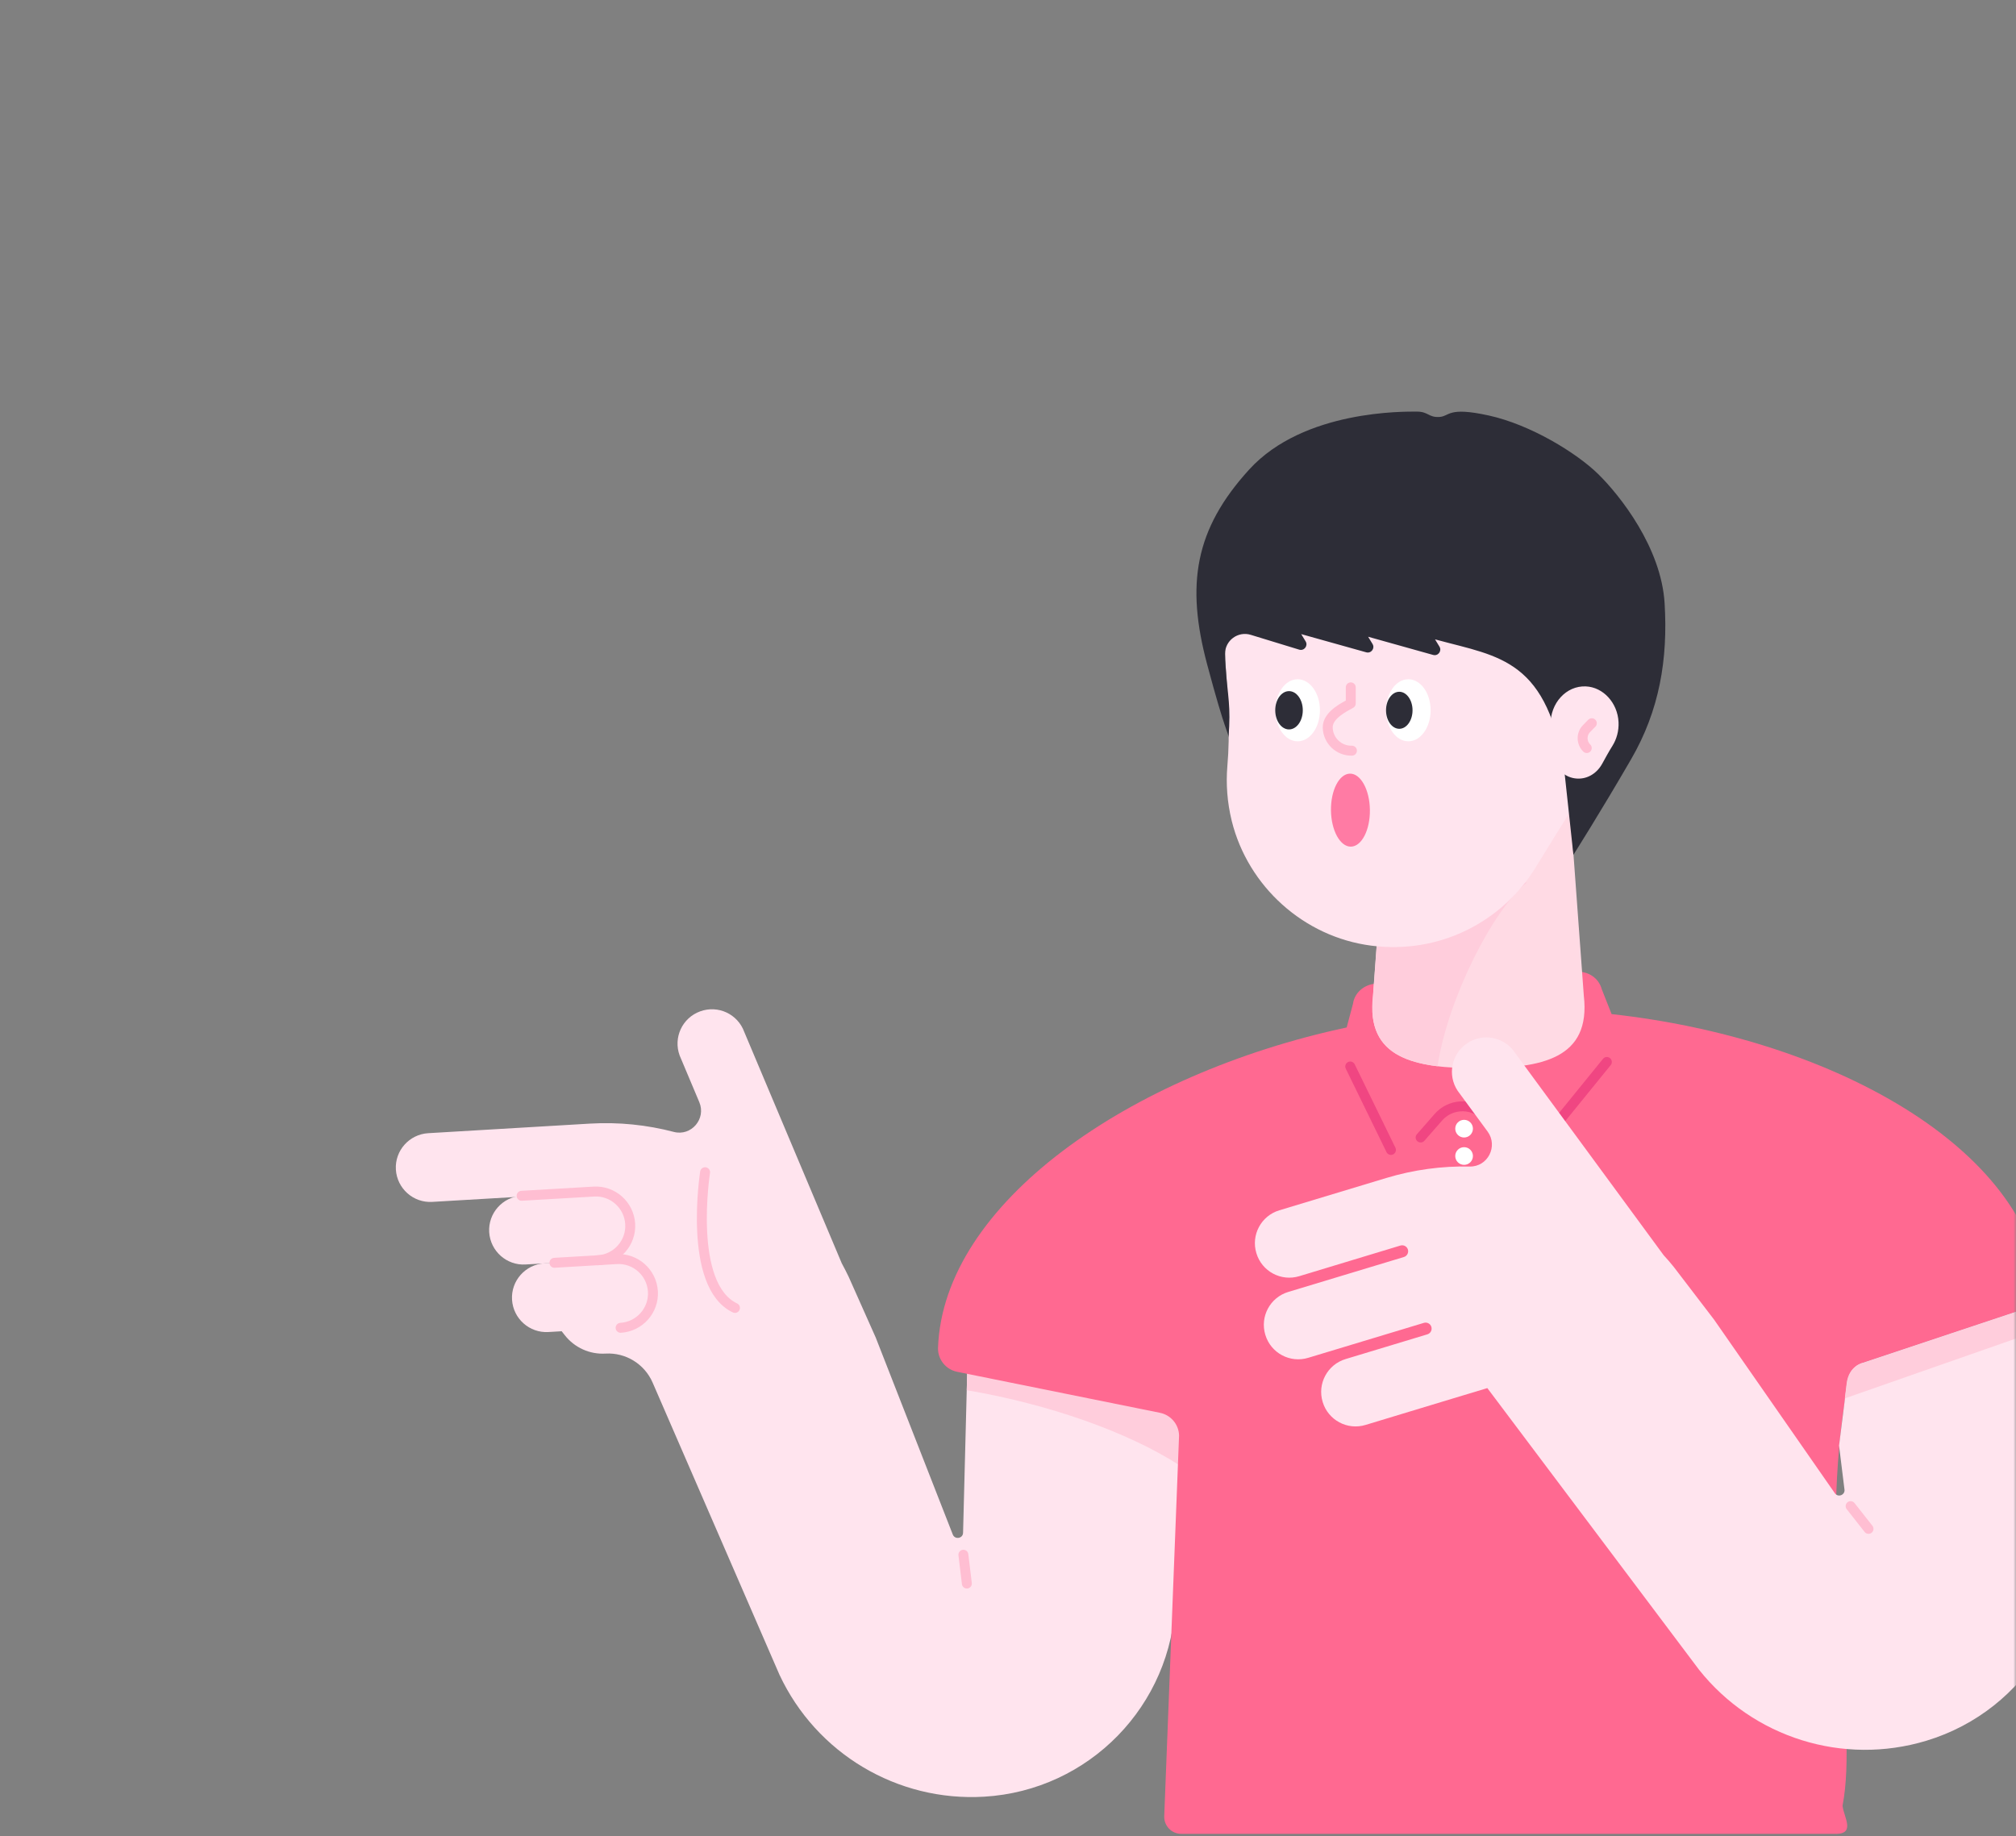 <svg width="382" height="348" viewBox="0 0 382 348" fill="none" xmlns="http://www.w3.org/2000/svg">
<rect x="0" y="0" width="382" height="348" fill="#808080" stroke="none"/>
<mask id="mask0" mask-type="alpha" maskUnits="userSpaceOnUse" x="0" y="0" width="382" height="348">
<path d="M382 324C382 337.255 371.255 348 358 348L24 348C10.745 348 2.95782e-05 337.255 2.84194e-05 324L2.19259e-06 24C1.03382e-06 10.745 10.745 1.93855e-06 24 7.79773e-07L358 -2.84194e-05C371.255 -2.95782e-05 382 10.745 382 24L382 324Z" fill="#F04682"/>
</mask>
<g mask="url(#mask0)">
<path d="M106.67 226.304L81.91 227.76C78.322 227.979 75.231 225.228 75.012 221.639C74.793 218.051 77.544 214.961 81.133 214.742L111.794 212.927C117.236 212.608 122.599 213.167 127.683 214.502C130.992 215.36 133.843 212.01 132.507 208.86L128.779 200.009C127.543 196.62 129.278 192.892 132.667 191.656C136.056 190.42 139.784 192.154 141.02 195.543L159.501 239.402C159.959 240.24 160.398 241.097 160.816 241.974L165.94 253.477L180.553 290.837C180.991 291.814 182.467 291.535 182.487 290.458L183.483 251.703L224.332 254.833L222.737 303.257C222.079 323.173 206.37 339.301 186.474 340.477C170.027 341.454 154.676 332.284 147.699 317.372L123.656 261.99C122.121 258.481 118.572 256.288 114.745 256.507C111.754 256.687 108.883 255.391 107.029 253.038L102.883 247.755L110.458 242.114L106.67 226.304Z" fill="#FFE4EE"/>
<path d="M113.269 238.824L99.593 239.621C96.005 239.841 92.915 237.089 92.695 233.501C92.476 229.913 95.227 226.822 98.816 226.603L112.492 225.806C116.08 225.586 119.17 228.338 119.389 231.926C119.609 235.514 116.878 238.605 113.269 238.824Z" fill="#FFE4EE"/>
<path d="M117.596 251.623L103.92 252.42C100.332 252.639 97.242 249.888 97.022 246.3C96.803 242.711 99.554 239.621 103.143 239.402L116.819 238.605C120.407 238.385 123.497 241.136 123.716 244.725C123.936 248.333 121.185 251.423 117.596 251.623Z" fill="#FFE4EE"/>
<path d="M98.837 226.603L112.513 225.806C116.101 225.586 119.191 228.338 119.411 231.926C119.63 235.514 116.879 238.605 113.29 238.824" stroke="#FFBED2" stroke-width="1.884" stroke-miterlimit="10" stroke-linecap="round" stroke-linejoin="round"/>
<path d="M105.056 239.302L116.819 238.605C120.407 238.385 123.497 241.136 123.716 244.725C123.936 248.313 121.185 251.403 117.596 251.623" stroke="#FFBED2" stroke-width="1.884" stroke-miterlimit="10" stroke-linecap="round" stroke-linejoin="round"/>
<path d="M133.604 222.137C133.604 222.137 130.235 243.588 139.266 247.854" stroke="#FFBED2" stroke-width="1.884" stroke-miterlimit="10" stroke-linecap="round" stroke-linejoin="round"/>
<path d="M183.503 251.704L224.352 254.834L223.594 277.74C213.746 271.36 198.615 266.057 183.184 263.446L183.503 251.704Z" fill="#FFCDDC"/>
<path d="M182.547 294.625L183.205 300.087" stroke="#FFBED2" stroke-width="1.884" stroke-miterlimit="10" stroke-linecap="round" stroke-linejoin="round"/>
<path d="M223.415 272.017C223.355 269.924 221.86 268.15 219.807 267.731L181.35 259.956C179.197 259.517 177.662 257.584 177.742 255.391C178.719 228.098 213.906 203.537 255.173 194.706L256.369 190.22C256.648 188.147 258.462 186.552 260.675 186.412L298.773 184.16C300.986 184.02 302.959 185.396 303.498 187.429L305.371 192.174C346.34 196.699 382.663 216.655 386.73 243.09C387.069 245.243 385.773 247.336 383.7 248.034L352.998 258.261C351.324 258.82 350.167 260.295 349.968 261.989L349.629 265.079C344.526 297.555 352.261 326.063 349.131 342.191C349.37 344.424 351.842 347.793 347.317 347.514H223.814C222 347.514 220.544 345.999 220.604 344.185L223.415 272.017Z" fill="#FF6991"/>
<path d="M277.421 215.559C278.346 215.559 279.096 214.809 279.096 213.884C279.096 212.959 278.346 212.209 277.421 212.209C276.496 212.209 275.746 212.959 275.746 213.884C275.746 214.809 276.496 215.559 277.421 215.559Z" fill="white"/>
<path d="M277.421 220.742C278.346 220.742 279.096 219.992 279.096 219.067C279.096 218.142 278.346 217.393 277.421 217.393C276.496 217.393 275.746 218.142 275.746 219.067C275.746 219.992 276.496 220.742 277.421 220.742Z" fill="white"/>
<path d="M255.85 202.103L263.565 217.912" stroke="#F04682" stroke-width="1.884" stroke-miterlimit="10" stroke-linecap="round" stroke-linejoin="round"/>
<path d="M269.188 215.558L272.557 211.71C274.77 209.199 278.597 208.939 281.109 211.152L288.545 217.671C289.363 218.409 290.639 218.309 291.316 217.452L304.474 201.244" stroke="#F04682" stroke-width="1.884" stroke-miterlimit="10" stroke-linecap="round" stroke-linejoin="round"/>
<path d="M297.058 147.039H263.207L260.157 188.685C258.761 200.626 268.111 202.44 280.132 202.44C292.154 202.44 301.484 200.626 300.108 188.685L297.058 147.039Z" fill="#FFDAE4"/>
<path d="M289.322 167.234C282.922 172.318 274.27 189.383 272.396 202.062C265.379 201.205 260.434 198.653 260.056 191.815C260.076 190.519 260.096 189.482 260.155 188.924C260.155 188.844 260.175 188.765 260.175 188.705L261.67 168.251L289.322 167.234Z" fill="#FFCDDC"/>
<path d="M232.146 123.993C231.867 101.884 250.108 83.862 272.476 84.659C292.312 85.377 308.74 101.505 309.856 121.301C310.354 130.412 307.723 138.865 302.898 145.723C298.632 151.803 294.824 158.163 290.917 164.483C284.677 174.57 272.895 180.91 259.777 179.195C247.078 177.541 236.492 168.011 233.402 155.591C232.525 152.023 232.286 148.514 232.565 145.185C233.123 138.865 232.684 132.525 232.246 126.206C232.186 125.488 232.146 124.73 232.146 123.993Z" fill="#FFE4EE"/>
<path d="M298.134 161.991C298.134 161.991 303.218 153.977 309.039 143.929C314.461 134.599 316.056 124.931 315.418 114.325C314.78 103.739 306.946 93.871 302.819 89.823C298.692 85.796 290 80.474 282.105 78.739C274.211 77.005 274.749 78.918 272.696 79.018C270.662 79.118 270.662 78.001 268.469 78.001C266.276 78.001 247.058 77.623 236.711 88.966C226.365 100.31 224.69 110.776 228.737 125.907C232.246 139.065 232.764 138.786 232.784 139.743C233.262 133.623 232.645 132.307 232.226 126.187C232.166 125.449 232.146 124.711 232.126 123.954C232.126 123.934 232.126 123.914 232.126 123.914C232.106 121.382 234.578 119.548 237.01 120.305L246.201 123.116C247.138 123.376 247.895 122.359 247.397 121.541L246.56 120.166L258.88 123.615C259.817 123.874 260.575 122.857 260.076 122.04L259.239 120.664L271.559 124.113C272.496 124.372 273.254 123.356 272.755 122.538L271.918 121.163L272.377 121.282C284.099 124.472 293.469 124.871 296.519 147" fill="#2D2D37"/>
<path d="M293.808 137.311C293.749 133.244 296.779 129.914 300.487 130.074C303.776 130.213 306.508 133.184 306.687 136.832C306.767 138.507 306.328 140.062 305.531 141.338C304.833 142.454 304.195 143.63 303.557 144.787C302.52 146.641 300.567 147.817 298.394 147.498C296.281 147.199 294.526 145.425 294.008 143.152C293.868 142.494 293.828 141.856 293.868 141.238C293.968 140.082 293.888 138.905 293.808 137.749C293.808 137.59 293.808 137.45 293.808 137.311Z" fill="#FFE4EE"/>
<path d="M245.882 140.481C248.216 140.481 250.108 137.848 250.108 134.6C250.108 131.352 248.216 128.719 245.882 128.719C243.548 128.719 241.655 131.352 241.655 134.6C241.655 137.848 243.548 140.481 245.882 140.481Z" fill="white"/>
<path d="M266.855 140.481C269.189 140.481 271.081 137.848 271.081 134.6C271.081 131.352 269.189 128.719 266.855 128.719C264.521 128.719 262.629 131.352 262.629 134.6C262.629 137.848 264.521 140.481 266.855 140.481Z" fill="white"/>
<path d="M244.247 138.227C245.69 138.227 246.859 136.603 246.859 134.599C246.859 132.595 245.69 130.971 244.247 130.971C242.805 130.971 241.636 132.595 241.636 134.599C241.636 136.603 242.805 138.227 244.247 138.227Z" fill="#2D2D37"/>
<path d="M265.141 138.108C266.528 138.108 267.653 136.537 267.653 134.6C267.653 132.662 266.528 131.091 265.141 131.091C263.753 131.091 262.629 132.662 262.629 134.6C262.629 136.537 263.753 138.108 265.141 138.108Z" fill="#2D2D37"/>
<path d="M255.971 160.44C258.007 160.415 259.62 157.297 259.573 153.477C259.525 149.657 257.836 146.58 255.799 146.606C253.763 146.631 252.15 149.748 252.197 153.568C252.245 157.389 253.934 160.465 255.971 160.44Z" fill="#FF7BA4"/>
<path d="M301.623 137.051L300.626 138.068C299.61 139.104 299.65 140.759 300.666 141.756" stroke="#FFBED2" stroke-width="1.884" stroke-miterlimit="10" stroke-linecap="round" stroke-linejoin="round"/>
<path d="M256.169 142.255C253.697 142.315 251.643 140.361 251.584 137.889C251.524 135.417 254.993 133.882 255.949 133.304V130.254" stroke="#FFBED2" stroke-width="1.884" stroke-miterlimit="10" stroke-linecap="round" stroke-linejoin="round"/>
<path d="M348.472 273.951L349.489 282.185C349.708 283.241 348.353 283.859 347.695 283.002L324.788 250.068L317.133 240.06C316.535 239.303 315.897 238.585 315.239 237.867L287.07 199.511C285.076 196.5 281.029 195.683 278.039 197.677C275.028 199.67 274.211 203.717 276.205 206.708L281.886 214.443C283.9 217.194 281.926 221.121 278.497 221.061C273.234 220.942 267.891 221.66 262.668 223.234L242.413 229.355C238.964 230.391 237.011 234.04 238.067 237.489C239.104 240.938 242.752 242.891 246.201 241.835L265.36 236.033C265.958 235.854 266.595 236.193 266.775 236.791C266.954 237.389 266.615 238.027 266.017 238.206L244.108 244.825C240.659 245.862 238.705 249.51 239.762 252.959C240.798 256.408 244.447 258.361 247.896 257.305L269.805 250.686C270.403 250.507 271.041 250.846 271.221 251.444C271.4 252.042 271.061 252.68 270.463 252.859L254.973 257.544C251.524 258.581 249.57 262.229 250.627 265.678C251.663 269.127 255.312 271.081 258.761 270.024L275.347 265L281.826 263.046L321.938 316.415C332.185 329.313 349.27 334.636 365.019 329.872C384.078 324.11 395.621 304.772 391.633 285.255L383.719 248.035L353.018 258.262C353.018 258.262 350.366 258.78 349.947 262.209C349.529 265.638 348.472 273.951 348.472 273.951Z" fill="#FFE4EE"/>
<path d="M350.664 285.415L354.053 289.721" stroke="#FFBED2" stroke-width="1.884" stroke-miterlimit="10" stroke-linecap="round" stroke-linejoin="round"/>
<path d="M383.718 248.014L352.977 258.261C352.977 258.261 350.305 258.779 349.906 262.208C349.827 262.946 349.707 263.922 349.568 264.999L384.715 252.699L383.718 248.014Z" fill="#FFCDDC"/>
</g>
</svg>
